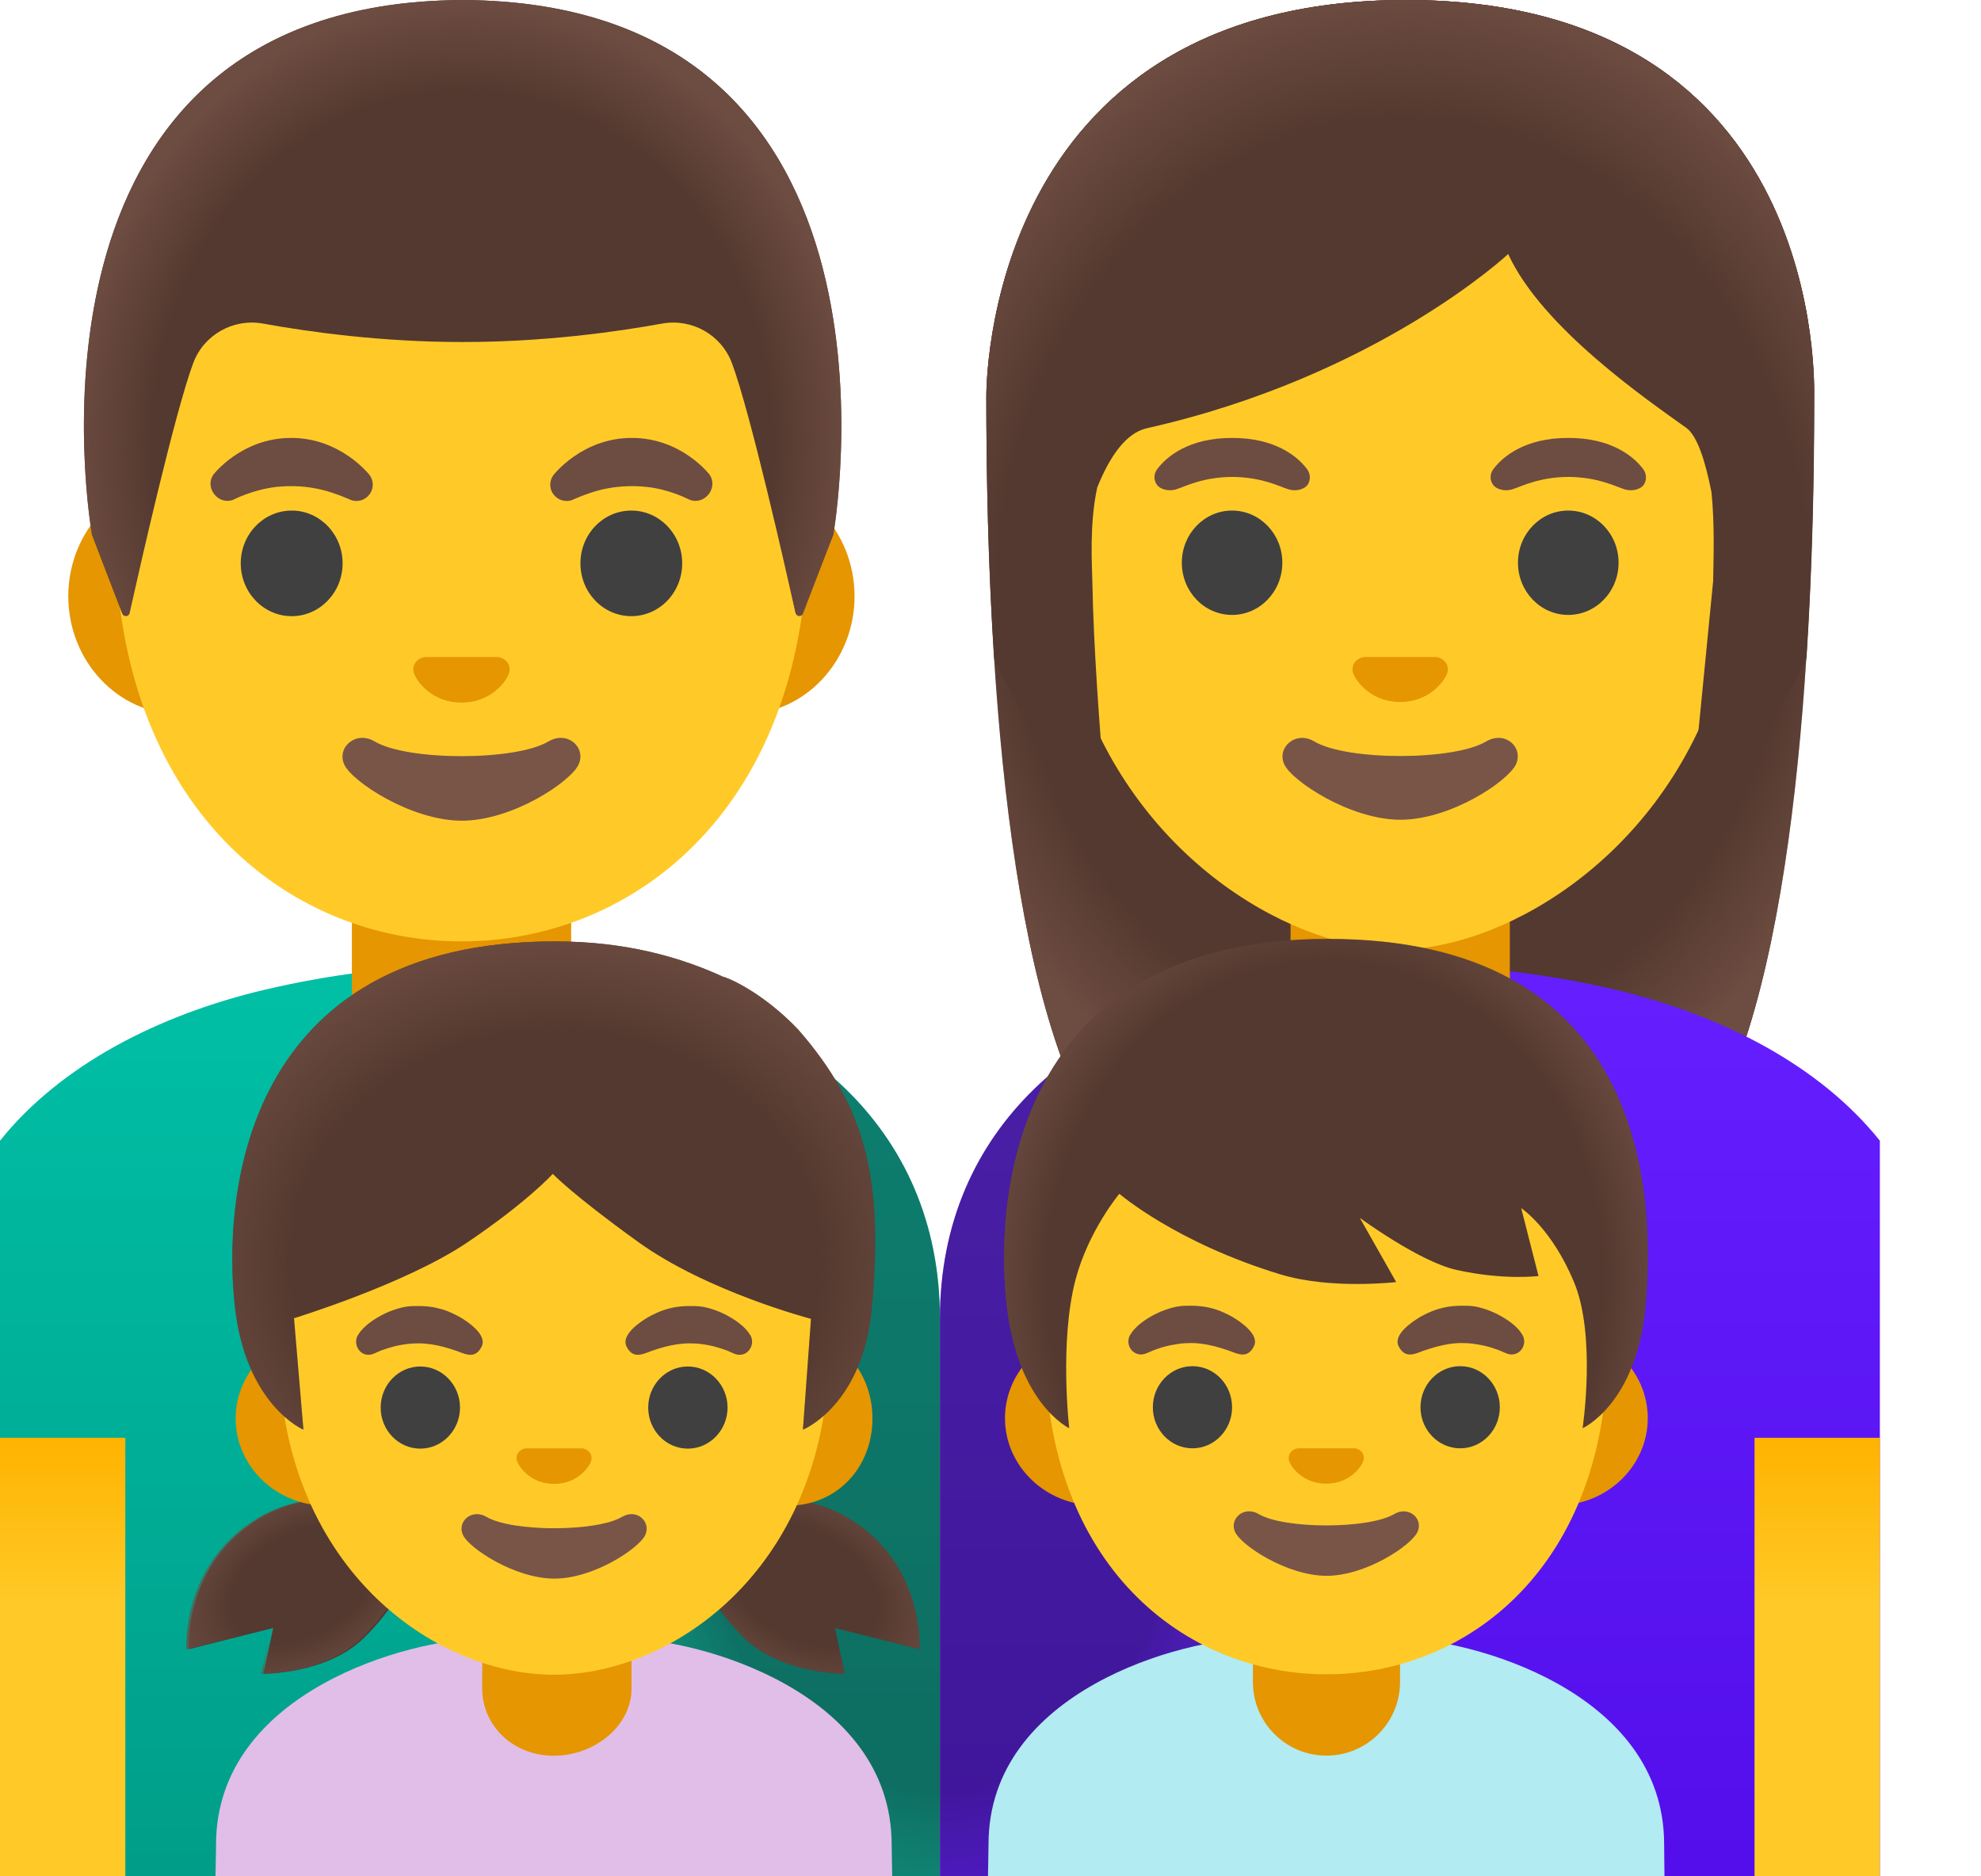 <svg width="19" height="18" viewBox="0 0 19 18" fill="none" xmlns="http://www.w3.org/2000/svg">
<defs>
<linearGradient id="paint0_linear_294_33565" x1="4.508" y1="17.894" x2="4.508" y2="9.551" gradientUnits="userSpaceOnUse">
<stop stop-color="#009E89"/>
<stop offset="1" stop-color="#00BFA5"/>
</linearGradient>
<linearGradient id="paint1_linear_294_33565" x1="0.601" y1="17.937" x2="0.601" y2="13.786" gradientUnits="userSpaceOnUse">
<stop offset="0.604" stop-color="#FFCA28"/>
<stop offset="1" stop-color="#FFB300"/>
</linearGradient>
<radialGradient id="paint2_radial_294_33565" cx="0" cy="0" r="1" gradientUnits="userSpaceOnUse" gradientTransform="translate(4.436 4.235) scale(3.746 4.227)">
<stop offset="0.794" stop-color="#6D4C41" stop-opacity="0"/>
<stop offset="1" stop-color="#6D4C41"/>
</radialGradient>
<radialGradient id="paint3_radial_294_33565" cx="0" cy="0" r="1" gradientUnits="userSpaceOnUse" gradientTransform="translate(13.429 5.498) scale(4.703 5.597)">
<stop offset="0.794" stop-color="#6D4C41" stop-opacity="0"/>
<stop offset="1" stop-color="#6D4C41"/>
</radialGradient>
<linearGradient id="paint4_linear_294_33565" x1="13.523" y1="17.894" x2="13.523" y2="9.5" gradientUnits="userSpaceOnUse">
<stop stop-color="#530EEB"/>
<stop offset="1" stop-color="#651FFF"/>
</linearGradient>
<linearGradient id="paint5_linear_294_33565" x1="17.429" y1="17.937" x2="17.429" y2="13.786" gradientUnits="userSpaceOnUse">
<stop offset="0.604" stop-color="#FFCA28"/>
<stop offset="1" stop-color="#FFB300"/>
</linearGradient>
<radialGradient id="paint6_radial_294_33565" cx="0" cy="0" r="1" gradientUnits="userSpaceOnUse" gradientTransform="translate(13.463 5.896) scale(4.926 5.978)">
<stop offset="0.794" stop-color="#6D4C41" stop-opacity="0"/>
<stop offset="1" stop-color="#6D4C41"/>
</radialGradient>
<radialGradient id="paint7_radial_294_33565" cx="0" cy="0" r="1" gradientUnits="userSpaceOnUse" gradientTransform="translate(9.015 13.639) scale(4.072 5.933)">
<stop offset="0.594" stop-color="#212121"/>
<stop offset="1" stop-color="#616161" stop-opacity="0.05"/>
</radialGradient>
<radialGradient id="paint8_radial_294_33565" cx="0" cy="0" r="1" gradientUnits="userSpaceOnUse" gradientTransform="translate(7.704 15.201) rotate(30.106) scale(1.478 0.976)">
<stop offset="0.525" stop-color="#6D4C41" stop-opacity="0"/>
<stop offset="1" stop-color="#6D4C41"/>
</radialGradient>
<radialGradient id="paint9_radial_294_33565" cx="0" cy="0" r="1" gradientUnits="userSpaceOnUse" gradientTransform="translate(2.902 15.198) rotate(149.894) scale(1.404 0.927)">
<stop offset="0.525" stop-color="#6D4C41" stop-opacity="0"/>
<stop offset="1" stop-color="#6D4C41"/>
</radialGradient>
<radialGradient id="paint10_radial_294_33565" cx="0" cy="0" r="1" gradientUnits="userSpaceOnUse" gradientTransform="translate(5.335 12.108) scale(3.679 3.236)">
<stop offset="0.685" stop-color="#6D4C41" stop-opacity="0"/>
<stop offset="1" stop-color="#6D4C41"/>
</radialGradient>
<radialGradient id="paint11_radial_294_33565" cx="0" cy="0" r="1" gradientUnits="userSpaceOnUse" gradientTransform="translate(12.71 12.291) rotate(90) scale(3.863 3.37)">
<stop offset="0.794" stop-color="#6D4C41" stop-opacity="0"/>
<stop offset="1" stop-color="#6D4C41"/>
</radialGradient>
</defs>
<path d="M9.015 12.651V18H0V10.943C0.577 10.222 1.51 9.739 2.533 9.496C3.157 9.349 3.816 9.263 4.495 9.263C4.682 9.263 4.87 9.269 5.059 9.284C5.322 9.302 5.585 9.334 5.851 9.379C7.636 9.687 9.015 10.806 9.015 12.651Z" fill="url(#paint0_linear_294_33565)"/>
<path d="M4.426 10.505C3.845 10.505 3.375 10.035 3.375 9.454V8.489H5.478V9.454C5.478 10.035 5.006 10.505 4.426 10.505Z" fill="#E59600"/>
<path d="M0 13.793V13.943V14.094V18H0.908H1.052H1.202V13.793H0Z" fill="url(#paint1_linear_294_33565)"/>
<path d="M7.134 4.589H1.717C1.133 4.589 0.655 5.098 0.655 5.72C0.655 6.342 1.133 6.851 1.717 6.851H7.134C7.718 6.851 8.196 6.342 8.196 5.72C8.196 5.098 7.718 4.589 7.134 4.589Z" fill="#E59600"/>
<path d="M4.426 0.587C2.701 0.587 1.104 2.432 1.104 5.086C1.104 7.726 2.749 9.031 4.426 9.031C6.103 9.031 7.748 7.726 7.748 5.086C7.748 2.432 6.151 0.587 4.426 0.587Z" fill="#FFCA28"/>
<path d="M5.26 7.113C4.945 7.301 3.909 7.301 3.594 7.113C3.412 7.005 3.227 7.17 3.302 7.335C3.376 7.497 3.941 7.873 4.429 7.873C4.918 7.873 5.475 7.497 5.549 7.335C5.625 7.17 5.442 7.005 5.26 7.113Z" fill="#795548"/>
<path d="M4.808 6.311C4.797 6.306 4.787 6.303 4.776 6.303H4.075C4.064 6.305 4.054 6.308 4.043 6.311C3.98 6.336 3.944 6.402 3.976 6.473C4.006 6.543 4.145 6.74 4.426 6.74C4.707 6.74 4.847 6.543 4.877 6.473C4.907 6.402 4.873 6.336 4.808 6.311Z" fill="#E59600"/>
<path d="M2.798 5.911C3.067 5.911 3.286 5.684 3.286 5.404C3.286 5.125 3.067 4.898 2.798 4.898C2.528 4.898 2.309 5.125 2.309 5.404C2.309 5.684 2.528 5.911 2.798 5.911Z" fill="#404040"/>
<path d="M6.055 5.911C6.325 5.911 6.543 5.684 6.543 5.404C6.543 5.125 6.325 4.898 6.055 4.898C5.785 4.898 5.567 5.125 5.567 5.404C5.567 5.684 5.785 5.911 6.055 5.911Z" fill="#404040"/>
<path d="M2.046 4.554C2.046 4.554 2.314 4.201 2.793 4.201C3.272 4.201 3.546 4.559 3.546 4.559C3.596 4.629 3.58 4.725 3.51 4.776C3.468 4.807 3.415 4.813 3.369 4.798C3.369 4.798 3.223 4.731 3.086 4.698C2.949 4.665 2.799 4.655 2.65 4.671C2.425 4.697 2.24 4.793 2.24 4.793C2.098 4.852 1.959 4.683 2.046 4.554Z" fill="#6D4C41"/>
<path d="M6.806 4.554C6.806 4.554 6.539 4.201 6.059 4.201C5.58 4.201 5.307 4.559 5.307 4.559C5.257 4.629 5.272 4.725 5.343 4.776C5.385 4.807 5.437 4.813 5.484 4.798C5.484 4.798 5.63 4.731 5.766 4.698C5.903 4.665 6.053 4.655 6.202 4.671C6.428 4.695 6.611 4.793 6.611 4.793C6.755 4.852 6.892 4.683 6.806 4.554Z" fill="#6D4C41"/>
<path d="M4.438 0H4.437H4.435C-0.033 0.024 0.882 5.128 0.882 5.128C0.882 5.128 1.082 5.654 1.173 5.887C1.187 5.92 1.235 5.917 1.242 5.881C1.338 5.454 1.681 3.941 1.854 3.481C1.956 3.211 2.237 3.053 2.522 3.104C2.96 3.184 3.658 3.281 4.428 3.281H4.437C4.437 3.281 4.443 3.281 4.446 3.281C5.215 3.281 5.912 3.184 6.351 3.104C6.636 3.053 6.917 3.211 7.019 3.481C7.192 3.94 7.533 5.444 7.629 5.876C7.637 5.912 7.687 5.915 7.7 5.881L7.993 5.127C7.992 5.128 8.907 0.024 4.438 0Z" fill="#543930"/>
<path d="M7.992 5.128C7.992 5.128 8.907 0.024 4.438 0H4.437H4.435C4.366 0 4.297 0.002 4.231 0.005C4.097 0.011 3.969 0.021 3.846 0.035C3.845 0.035 3.843 0.035 3.843 0.035C3.834 0.036 3.827 0.038 3.818 0.038C0.054 0.512 0.882 5.128 0.882 5.128L1.175 5.884C1.188 5.917 1.236 5.914 1.244 5.879C1.34 5.448 1.683 3.941 1.855 3.483C1.958 3.212 2.238 3.055 2.524 3.106C2.961 3.185 3.66 3.283 4.429 3.283H4.438C4.438 3.283 4.444 3.283 4.447 3.283C5.216 3.283 5.914 3.185 6.352 3.106C6.638 3.055 6.919 3.212 7.021 3.483C7.194 3.944 7.538 5.459 7.632 5.884C7.64 5.918 7.688 5.923 7.702 5.888C7.79 5.655 7.992 5.128 7.992 5.128Z" fill="url(#paint2_radial_294_33565)"/>
<path d="M13.485 0C9.427 0 9.46 3.752 9.46 3.812C9.46 6.241 9.646 9.675 10.618 11.025C11.004 11.56 11.75 11.59 11.75 11.59L13.43 11.587L15.109 11.59C15.109 11.59 15.854 11.56 16.241 11.025C17.213 9.675 17.399 6.241 17.399 3.812C17.398 3.752 17.543 0 13.485 0Z" fill="#543930"/>
<path d="M13.485 0C9.427 0 9.46 3.752 9.46 3.812C9.46 6.241 9.646 9.675 10.618 11.025C11.004 11.56 11.75 11.59 11.75 11.59L13.43 11.587L15.109 11.59C15.109 11.59 15.854 11.56 16.241 11.025C17.213 9.675 17.399 6.241 17.399 3.812C17.398 3.752 17.543 0 13.485 0Z" fill="url(#paint3_radial_294_33565)"/>
<path d="M18.03 10.943V18H9.015V12.651C9.015 10.819 10.375 9.703 12.14 9.386C12.154 9.383 12.166 9.38 12.179 9.379C12.254 9.365 12.331 9.355 12.406 9.344C12.48 9.334 12.553 9.323 12.627 9.316C12.701 9.307 12.774 9.299 12.848 9.293C12.852 9.293 12.857 9.293 12.861 9.291C12.931 9.287 13.001 9.282 13.072 9.278C13.226 9.267 13.381 9.263 13.533 9.263C14.214 9.263 14.873 9.349 15.497 9.496C16.52 9.739 17.453 10.222 18.03 10.943Z" fill="url(#paint4_linear_294_33565)"/>
<path d="M13.429 10.512C12.848 10.512 12.378 10.041 12.378 9.46V8.495H14.481V9.46C14.481 10.041 14.011 10.512 13.429 10.512Z" fill="#E59600"/>
<path d="M16.828 13.793V18H16.979H17.123H18.03V14.094V13.943V13.793H16.828Z" fill="url(#paint5_linear_294_33565)"/>
<path d="M13.404 1.149C11.697 1.149 10.117 2.419 10.117 5.11C10.117 7.272 11.455 8.551 12.621 8.962C12.899 9.06 13.166 9.11 13.405 9.11C13.641 9.11 13.909 9.06 14.184 8.964C15.35 8.554 16.693 7.274 16.693 5.11C16.691 2.417 15.111 1.149 13.404 1.149Z" fill="#FFCA28"/>
<path d="M14.254 7.113C13.942 7.299 12.918 7.299 12.606 7.113C12.427 7.006 12.244 7.17 12.317 7.332C12.391 7.493 12.95 7.864 13.432 7.864C13.915 7.864 14.466 7.493 14.54 7.332C14.615 7.168 14.434 7.006 14.254 7.113Z" fill="#795548"/>
<path d="M13.808 6.311C13.797 6.306 13.787 6.305 13.777 6.303H13.082C13.072 6.305 13.061 6.308 13.051 6.311C12.988 6.336 12.953 6.401 12.983 6.47C13.013 6.539 13.151 6.734 13.429 6.734C13.707 6.734 13.846 6.539 13.876 6.47C13.906 6.401 13.871 6.336 13.808 6.311Z" fill="#E59600"/>
<path d="M11.817 5.899C12.083 5.899 12.299 5.675 12.299 5.398C12.299 5.122 12.083 4.898 11.817 4.898C11.55 4.898 11.335 5.122 11.335 5.398C11.335 5.675 11.55 5.899 11.817 5.899Z" fill="#404040"/>
<path d="M15.041 5.899C15.308 5.899 15.524 5.675 15.524 5.398C15.524 5.122 15.308 4.898 15.041 4.898C14.775 4.898 14.559 5.122 14.559 5.398C14.559 5.675 14.775 5.899 15.041 5.899Z" fill="#404040"/>
<path d="M12.536 4.5C12.444 4.378 12.231 4.201 11.817 4.201C11.404 4.201 11.191 4.378 11.099 4.5C11.059 4.554 11.069 4.616 11.098 4.653C11.123 4.688 11.201 4.721 11.287 4.692C11.373 4.664 11.539 4.577 11.819 4.575C12.098 4.577 12.265 4.664 12.351 4.692C12.436 4.721 12.513 4.689 12.54 4.653C12.566 4.617 12.576 4.554 12.536 4.5Z" fill="#6D4C41"/>
<path d="M15.76 4.5C15.668 4.378 15.455 4.201 15.041 4.201C14.628 4.201 14.415 4.378 14.323 4.5C14.283 4.554 14.293 4.616 14.322 4.653C14.347 4.688 14.425 4.721 14.511 4.692C14.597 4.664 14.764 4.577 15.043 4.575C15.322 4.577 15.489 4.664 15.575 4.692C15.661 4.721 15.737 4.689 15.764 4.653C15.79 4.617 15.8 4.554 15.76 4.5Z" fill="#6D4C41"/>
<path d="M13.485 0C9.427 0 9.46 3.752 9.46 3.812C9.46 4.58 9.478 5.447 9.535 6.318L10.701 8.651C10.701 8.651 10.5 6.823 10.477 5.583C10.474 5.424 10.447 5.024 10.524 4.676C10.642 4.381 10.799 4.153 11 4.108C13.212 3.611 14.465 2.437 14.465 2.437C14.791 3.148 15.808 3.842 16.174 4.105C16.278 4.18 16.356 4.422 16.415 4.722C16.447 5.033 16.434 5.374 16.431 5.574L16.13 8.645L17.324 6.32C17.324 6.315 17.325 6.309 17.327 6.304C17.383 5.439 17.401 4.577 17.401 3.813C17.398 3.752 17.543 0 13.485 0Z" fill="#543930"/>
<path d="M13.485 0C9.427 0 9.46 3.752 9.46 3.812C9.46 4.58 9.478 5.447 9.535 6.318L10.199 6.317C10.193 6.028 10.396 4.242 10.998 4.106C13.21 3.609 14.463 2.436 14.463 2.436C14.789 3.146 15.806 3.84 16.173 4.103C16.474 4.32 16.565 5.939 16.559 6.318H17.321C17.321 6.314 17.322 6.308 17.324 6.303C17.38 5.438 17.398 4.575 17.398 3.812C17.398 3.752 17.543 0 13.485 0Z" fill="url(#paint6_radial_294_33565)"/>
<path opacity="0.4" d="M13.072 9.278V18H4.958V9.282C4.991 9.282 5.026 9.284 5.059 9.284C5.322 9.302 5.585 9.333 5.851 9.379C7.636 9.687 9.015 10.806 9.015 12.651C9.015 10.819 10.375 9.703 12.14 9.386C12.155 9.383 12.17 9.382 12.185 9.379C12.259 9.367 12.333 9.355 12.406 9.344C12.48 9.333 12.553 9.323 12.627 9.315C12.701 9.306 12.774 9.299 12.848 9.293C12.852 9.293 12.857 9.293 12.861 9.291C12.931 9.287 13.001 9.282 13.072 9.278Z" fill="url(#paint7_radial_294_33565)"/>
<path d="M8.552 17.697C8.552 16.218 6.673 15.722 6.018 15.722H4.608C3.955 15.722 2.072 16.218 2.072 17.697C2.072 17.697 2.071 17.815 2.067 18H2.221H2.368H8.256H8.404H8.557C8.554 17.847 8.552 17.697 8.552 17.697Z" fill="#E1BEE7"/>
<path d="M5.311 16.843C4.921 16.843 4.625 16.555 4.625 16.198V15.841H6.057V16.198C6.058 16.555 5.704 16.843 5.311 16.843Z" fill="#E59600"/>
<path d="M2.527 16.057L2.62 15.618L1.811 15.821C1.811 15.821 1.753 15.04 2.451 14.589C3.215 14.095 4.094 14.622 4.094 14.622C4.094 14.622 4.007 15.213 3.484 15.719C3.131 16.06 2.527 16.057 2.527 16.057Z" fill="#543930"/>
<path d="M8.101 16.057L8.008 15.618L8.818 15.821C8.818 15.821 8.875 15.04 8.178 14.589C7.413 14.095 6.534 14.622 6.534 14.622C6.534 14.622 6.621 15.213 7.144 15.719C7.497 16.06 8.101 16.057 8.101 16.057Z" fill="#543930"/>
<path d="M8.101 16.057L8.008 15.618L8.818 15.821C8.818 15.821 8.875 15.04 8.178 14.589C7.413 14.095 6.534 14.622 6.534 14.622C6.534 14.622 6.621 15.213 7.144 15.719C7.497 16.06 8.101 16.057 8.101 16.057Z" fill="url(#paint8_radial_294_33565)"/>
<path d="M2.506 16.057L2.599 15.618L1.789 15.821C1.789 15.821 1.732 15.04 2.429 14.589C3.194 14.095 4.073 14.622 4.073 14.622C4.073 14.622 3.986 15.213 3.463 15.719C3.11 16.06 2.506 16.057 2.506 16.057Z" fill="url(#paint9_radial_294_33565)"/>
<path d="M7.559 12.773H6.963H3.726H3.128C2.651 12.773 2.26 13.148 2.26 13.608C2.26 14.068 2.651 14.444 3.128 14.444H3.726H6.961H7.558C8.036 14.444 8.368 14.068 8.368 13.608C8.368 13.148 8.037 12.773 7.559 12.773Z" fill="#E59600"/>
<path d="M5.313 9.326C3.911 9.326 2.673 10.798 2.673 12.917C2.673 15.024 4.156 16.066 5.313 16.066C6.47 16.066 7.953 15.025 7.953 12.917C7.953 10.797 6.713 9.326 5.313 9.326Z" fill="#FFCA28"/>
<path d="M5.965 14.552C5.718 14.697 4.913 14.697 4.667 14.552C4.525 14.468 4.381 14.597 4.44 14.725C4.497 14.851 4.937 15.144 5.317 15.144C5.697 15.144 6.132 14.851 6.189 14.725C6.247 14.597 6.106 14.468 5.965 14.552Z" fill="#795548"/>
<path d="M5.612 13.901C5.604 13.898 5.595 13.895 5.586 13.895H5.041C5.032 13.897 5.024 13.898 5.015 13.901C4.966 13.921 4.939 13.972 4.963 14.027C4.987 14.082 5.095 14.235 5.314 14.235C5.534 14.235 5.642 14.082 5.666 14.027C5.688 13.972 5.661 13.921 5.612 13.901Z" fill="#E59600"/>
<path d="M4.031 13.897C4.241 13.897 4.412 13.72 4.412 13.503C4.412 13.286 4.241 13.109 4.031 13.109C3.821 13.109 3.651 13.286 3.651 13.503C3.651 13.72 3.821 13.897 4.031 13.897Z" fill="#404040"/>
<path d="M6.597 13.897C6.807 13.897 6.978 13.72 6.978 13.503C6.978 13.286 6.807 13.109 6.597 13.109C6.387 13.109 6.217 13.286 6.217 13.503C6.217 13.72 6.387 13.897 6.597 13.897Z" fill="#404040"/>
<path d="M3.436 12.803C3.451 12.783 3.456 12.771 3.483 12.744C3.543 12.681 3.66 12.606 3.774 12.567C3.884 12.529 3.935 12.529 4.018 12.529C4.145 12.529 4.223 12.556 4.261 12.567C4.314 12.585 4.363 12.609 4.413 12.636C4.495 12.685 4.674 12.807 4.62 12.917C4.56 13.039 4.468 12.993 4.386 12.962C4.35 12.951 4.187 12.887 4.016 12.887C3.923 12.887 3.884 12.897 3.858 12.9C3.749 12.918 3.666 12.953 3.651 12.957C3.594 12.98 3.553 13.013 3.489 12.988C3.421 12.957 3.393 12.867 3.436 12.803Z" fill="#6D4C41"/>
<path d="M7.193 12.803C7.178 12.783 7.173 12.771 7.146 12.744C7.086 12.681 6.969 12.606 6.855 12.567C6.745 12.529 6.694 12.529 6.611 12.529C6.483 12.529 6.405 12.556 6.368 12.567C6.315 12.585 6.266 12.609 6.216 12.636C6.133 12.685 5.955 12.807 6.009 12.917C6.069 13.039 6.16 12.993 6.243 12.962C6.279 12.951 6.441 12.887 6.613 12.887C6.706 12.887 6.745 12.897 6.769 12.9C6.879 12.918 6.961 12.953 6.976 12.957C7.033 12.98 7.074 13.013 7.139 12.988C7.208 12.957 7.236 12.867 7.193 12.803Z" fill="#6D4C41"/>
<path d="M7.652 9.873C7.302 9.508 6.967 9.374 6.934 9.37C6.527 9.183 6.002 9.031 5.323 9.031C2.336 9.031 2.133 11.466 2.253 12.537C2.359 13.482 2.91 13.715 2.91 13.715L2.82 12.646C2.82 12.646 3.888 12.319 4.479 11.921C5.06 11.529 5.302 11.261 5.302 11.261C5.302 11.261 5.482 11.454 6.119 11.913C6.78 12.391 7.778 12.652 7.778 12.652L7.701 13.715C7.701 13.715 8.28 13.483 8.363 12.537C8.468 11.351 8.327 10.642 7.652 9.873Z" fill="#543930"/>
<path d="M7.652 9.873C7.302 9.508 6.967 9.374 6.934 9.37C6.527 9.183 6.002 9.031 5.323 9.031C2.336 9.031 2.133 11.466 2.253 12.537C2.359 13.482 2.91 13.715 2.91 13.715L2.82 12.646C2.82 12.646 3.888 12.319 4.479 11.921C5.06 11.529 5.302 11.261 5.302 11.261C5.302 11.261 5.482 11.454 6.119 11.913C6.78 12.391 7.778 12.652 7.778 12.652L7.701 13.715C7.701 13.715 8.28 13.483 8.363 12.537C8.468 11.351 8.327 10.642 7.652 9.873Z" fill="url(#paint10_radial_294_33565)"/>
<path d="M15.961 17.693C15.961 16.215 14.081 15.719 13.426 15.719H12.017C11.363 15.719 9.481 16.215 9.481 17.693C9.481 17.693 9.479 17.812 9.476 17.997H9.629H9.775H15.663H15.811H15.964C15.962 17.845 15.961 17.693 15.961 17.693Z" fill="#B2EBF2"/>
<path d="M12.722 16.842C12.333 16.842 12.017 16.526 12.017 16.137V15.596H13.428V16.137C13.427 16.526 13.111 16.842 12.722 16.842Z" fill="#E59600"/>
<path d="M14.935 12.77H14.339H11.104H10.507C10.029 12.77 9.639 13.145 9.639 13.605C9.639 14.065 10.029 14.441 10.507 14.441H11.104H14.339H14.935C15.413 14.441 15.804 14.065 15.804 13.605C15.804 13.145 15.413 12.77 14.935 12.77Z" fill="#E59600"/>
<path d="M12.722 9.323C11.32 9.323 10.023 10.796 10.023 12.913C10.023 15.019 11.361 16.062 12.722 16.062C14.083 16.062 15.42 15.021 15.42 12.913C15.42 10.796 14.122 9.323 12.722 9.323Z" fill="#FFCA28"/>
<path d="M13.371 14.525C13.124 14.67 12.319 14.67 12.073 14.525C11.931 14.441 11.787 14.57 11.846 14.697C11.903 14.824 12.343 15.117 12.723 15.117C13.103 15.117 13.537 14.824 13.595 14.697C13.655 14.57 13.512 14.442 13.371 14.525Z" fill="#795548"/>
<path d="M13.019 13.9C13.012 13.897 13.003 13.894 12.993 13.894H12.448C12.439 13.895 12.432 13.897 12.423 13.9C12.373 13.919 12.346 13.97 12.368 14.026C12.391 14.081 12.501 14.233 12.72 14.233C12.94 14.233 13.048 14.08 13.072 14.026C13.096 13.97 13.069 13.919 13.019 13.9Z" fill="#E59600"/>
<path d="M11.437 13.894C11.647 13.894 11.817 13.717 11.817 13.5C11.817 13.283 11.647 13.106 11.437 13.106C11.227 13.106 11.057 13.283 11.057 13.5C11.057 13.717 11.227 13.894 11.437 13.894Z" fill="#404040"/>
<path d="M14.005 13.894C14.215 13.894 14.385 13.717 14.385 13.5C14.385 13.283 14.215 13.106 14.005 13.106C13.795 13.106 13.624 13.283 13.624 13.5C13.624 13.717 13.795 13.894 14.005 13.894Z" fill="#404040"/>
<path d="M10.843 12.8C10.858 12.78 10.863 12.768 10.89 12.741C10.948 12.678 11.067 12.603 11.181 12.564C11.291 12.526 11.342 12.526 11.425 12.526C11.553 12.526 11.631 12.553 11.668 12.564C11.721 12.582 11.77 12.606 11.82 12.633C11.903 12.683 12.081 12.804 12.027 12.914C11.967 13.036 11.876 12.991 11.793 12.959C11.757 12.949 11.595 12.884 11.423 12.884C11.33 12.884 11.291 12.895 11.267 12.898C11.157 12.915 11.075 12.95 11.06 12.955C11.003 12.977 10.962 13.01 10.899 12.985C10.828 12.956 10.8 12.866 10.843 12.8Z" fill="#6D4C41"/>
<path d="M14.598 12.8C14.583 12.78 14.579 12.768 14.552 12.741C14.493 12.678 14.374 12.603 14.26 12.564C14.151 12.526 14.1 12.526 14.017 12.526C13.889 12.526 13.811 12.553 13.774 12.564C13.721 12.582 13.671 12.606 13.622 12.633C13.539 12.683 13.36 12.804 13.414 12.914C13.475 13.036 13.566 12.991 13.649 12.959C13.685 12.949 13.847 12.884 14.018 12.884C14.112 12.884 14.151 12.895 14.175 12.898C14.284 12.915 14.367 12.95 14.382 12.955C14.439 12.977 14.48 13.01 14.543 12.985C14.613 12.956 14.642 12.866 14.598 12.8Z" fill="#6D4C41"/>
<path d="M12.737 9.007C9.742 9.007 9.534 11.454 9.655 12.523C9.762 13.468 10.255 13.701 10.255 13.701C10.255 13.701 10.159 12.876 10.315 12.278C10.44 11.804 10.736 11.452 10.736 11.452C10.736 11.452 11.277 11.921 12.283 12.226C12.768 12.373 13.391 12.299 13.391 12.299L13.042 11.683C13.042 11.683 13.613 12.103 13.967 12.182C14.423 12.284 14.756 12.241 14.756 12.241L14.59 11.59C14.59 11.59 14.88 11.78 15.096 12.298C15.312 12.816 15.179 13.701 15.179 13.701C15.179 13.701 15.698 13.47 15.783 12.523C15.888 11.336 15.72 9.007 12.737 9.007Z" fill="#543930"/>
<path d="M12.737 9.007C9.742 9.007 9.534 11.454 9.655 12.523C9.762 13.468 10.255 13.701 10.255 13.701C10.255 13.701 10.159 12.876 10.315 12.278C10.44 11.804 10.736 11.452 10.736 11.452C10.736 11.452 11.277 11.921 12.283 12.226C12.768 12.373 13.391 12.299 13.391 12.299L13.042 11.683C13.042 11.683 13.613 12.103 13.967 12.182C14.423 12.284 14.756 12.241 14.756 12.241L14.59 11.59C14.59 11.59 14.88 11.78 15.096 12.298C15.312 12.816 15.179 13.701 15.179 13.701C15.179 13.701 15.698 13.47 15.783 12.523C15.888 11.336 15.72 9.007 12.737 9.007Z" fill="url(#paint11_radial_294_33565)"/>
</svg>
